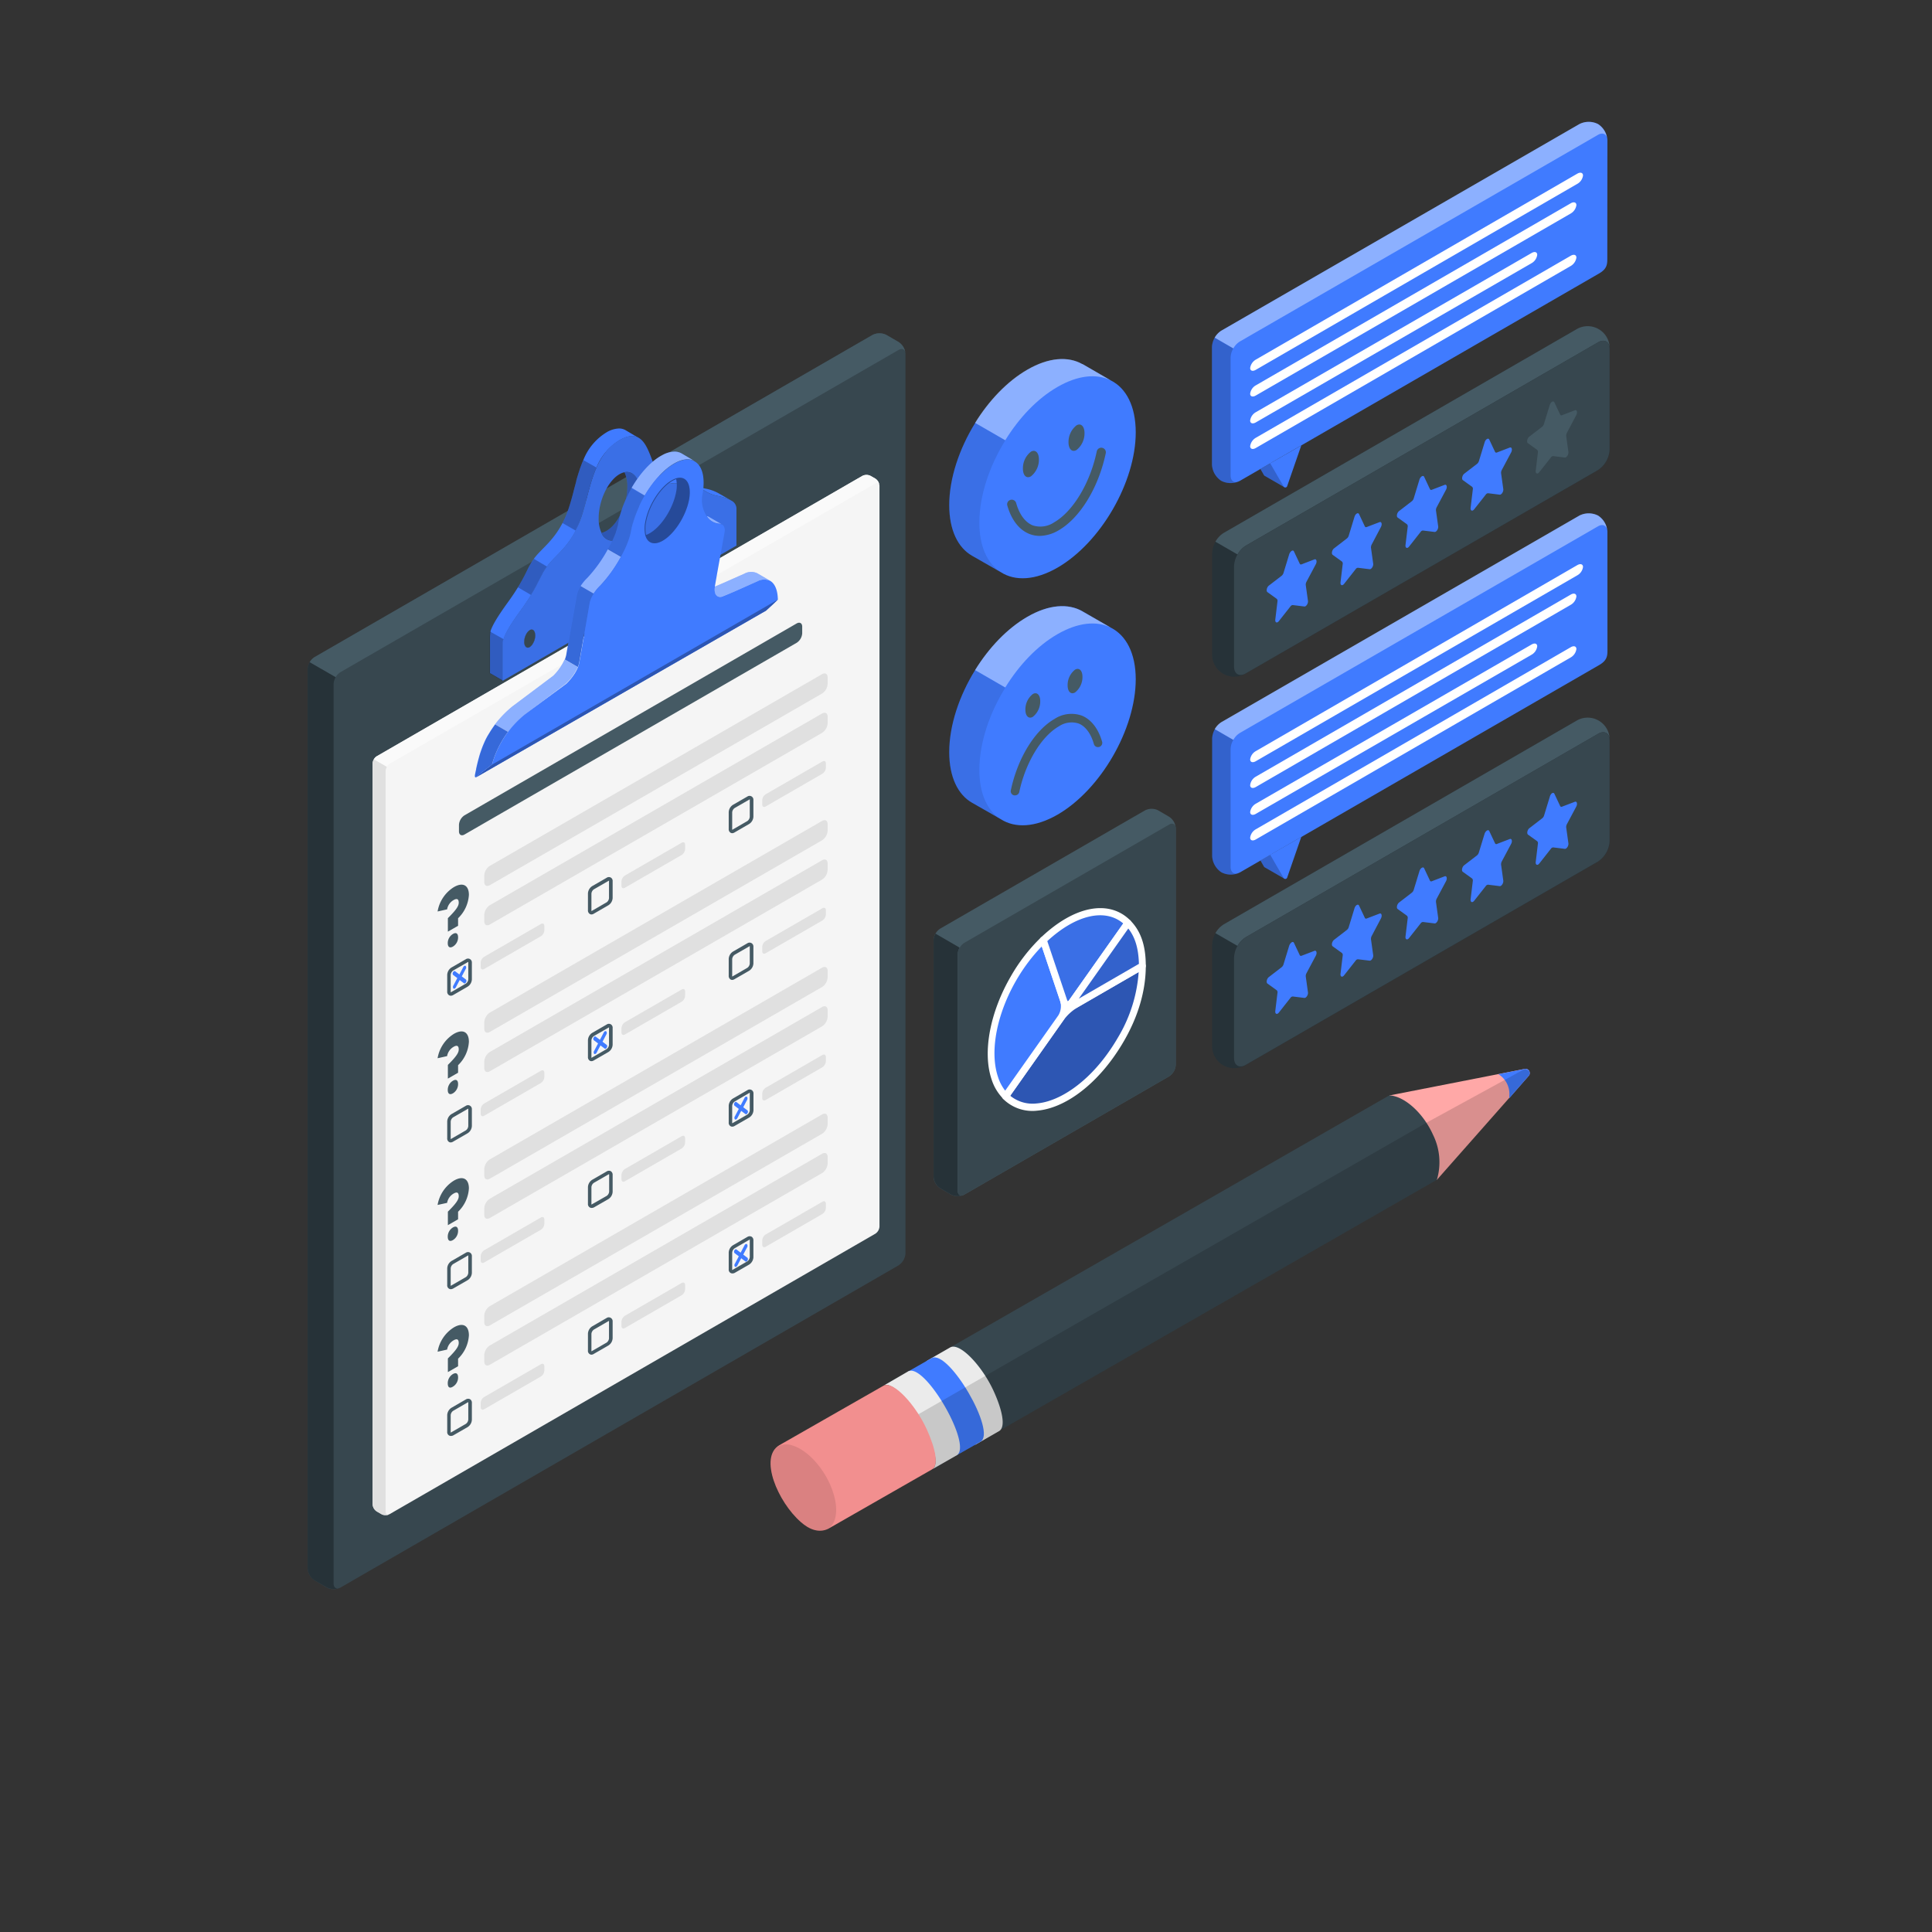 <svg xmlns="http://www.w3.org/2000/svg" viewBox="0 0 500 500"><rect x="0" y="0" width="500" height="500" fill="#333333" stroke="none"/><g id="freepik--Form--inject-4"><g id="freepik--Questionary--inject-4"><path d="M84.55,410.85,81.41,409a4,4,0,0,1-1.79-3.11V173.16a4,4,0,0,1,1.79-3.1l144.4-83.38a4,4,0,0,1,3.59,0l3.14,1.82a4,4,0,0,1,1.8,3.1V324.37a4,4,0,0,1-1.8,3.11L88.14,410.85A4,4,0,0,1,84.55,410.85Z" style="fill:#37474f"></path><path d="M234.32,91.31c-.13-.92-.88-1.26-1.78-.74L88.14,173.94a3.62,3.62,0,0,0-1.27,1.33l-6.73-3.88a3.7,3.7,0,0,1,1.27-1.33l144.4-83.38a4,4,0,0,1,3.59,0l3.14,1.82A4,4,0,0,1,234.32,91.31Z" style="fill:#455a64"></path><path d="M87.82,411a.21.21,0,0,1-.1,0l-.19.07-.07,0c-.11,0-.22.06-.33.09h0A4.06,4.06,0,0,1,85,411a2.87,2.87,0,0,1-.4-.18L81.41,409a4,4,0,0,1-1.79-3.11V173.16a3.72,3.72,0,0,1,.52-1.77l6.73,3.88a3.65,3.65,0,0,0-.53,1.77V409.82a1.52,1.52,0,0,0,.27.94,1,1,0,0,0,1,.31Z" style="fill:#263238"></path><path d="M138.45,163.82a1.41,1.41,0,0,0-.32-.66l-.12-.1a.71.71,0,0,0-.67-.1.77.77,0,0,0-.25.11,2.82,2.82,0,0,0-1,1.23,4.35,4.35,0,0,0-.42,1.8,1.79,1.79,0,0,0,.4,1.29.79.79,0,0,0,1,.08,2.12,2.12,0,0,0,.56-.49,4.27,4.27,0,0,0,.38-.59,4.49,4.49,0,0,0,.49-1.94A3,3,0,0,0,138.45,163.82Zm23.48-52.47a3.34,3.34,0,0,0-1.72-.46,6.78,6.78,0,0,0-3.24,1,14.65,14.65,0,0,0-6,7.17c-.19.42-.37.86-.53,1.29s-.33.87-.47,1.32-.3.9-.43,1.35c-.05.15-.09.31-.14.45l-.26.91a.65.65,0,0,1,0,.13c-.15.55-.29,1.12-.45,1.68-.08.31-.15.6-.23.9l-.23.89c-.32,1.19-.64,2.33-1,3.42l-.23.66c-.11.31-.22.62-.34.92s-.19.46-.28.67c-.15.37-.31.72-.48,1.06s-.21.43-.32.64c-2.53,4.86-5.62,6.76-7.41,9.26-1.57,2.18-2,3.92-4.12,7.37-.67,1.1-1.51,2.37-2.61,3.89-3.05,4.2-4.14,6.28-4.51,7.54a.42.42,0,0,0,0,.1c0,.1,0,.19-.07.28a.37.37,0,0,0,0,.09,2.4,2.4,0,0,0,0,.24,5,5,0,0,0-.05.74v9.34l3.36,1.94v-9.35a4.51,4.51,0,0,1,.21-1.44c.37-1.26,1.45-3.33,4.51-7.53,1.1-1.53,1.94-2.8,2.61-3.9,2.1-3.44,2.55-5.19,4.12-7.35,0,0,0,0,0,0,1.79-2.51,4.88-4.4,7.41-9.27A22.92,22.92,0,0,0,150,135c1.62-4,2.35-9.39,4.34-13.92a14.56,14.56,0,0,1,6-7.15c2.05-1.18,3.55-1.28,4.7-.74Zm14.73,11.94h0a3.6,3.6,0,0,0-.89-.36c-1.27-.3-3.16.44-5.06.22,2.67,3.45,6.38,1.23,8.42,1.72a3.15,3.15,0,0,1,.9.37h0Zm7.12,12.83a1.86,1.86,0,0,0-.28.21l-.14.14-.13.15a4.21,4.21,0,0,0-.88,2.53,1.86,1.86,0,0,0,.39,1.28,1.27,1.27,0,0,0,.12.1.69.69,0,0,0,.66.1.85.85,0,0,0,.26-.11c.1-.06.19-.14.29-.21a2.87,2.87,0,0,0,.39-.45,4.3,4.3,0,0,0,.75-2.36C185.21,136.29,184.57,135.66,183.78,136.12Zm2.2-8.45a11,11,0,0,0-3.47-1.23c-.52-.12-1-.25-1.39-.38a9.75,9.75,0,0,0,4.74,2.31,13.62,13.62,0,0,1,3.1,1Z" style="fill:#407BFF"></path><path d="M189.23,129.54l-.27-.16a13.62,13.62,0,0,0-3.1-1,9.71,9.71,0,0,1-4.74-2.31,6.76,6.76,0,0,0-1.09-.82,3.19,3.19,0,0,0-.9-.36c-2-.49-5.75,1.73-8.41-1.72l-.09-.11c-1.86-2.51-2.54-8.11-5.33-9.75l-.28-.16c-1.15-.54-2.65-.44-4.7.74-7.39,4.27-7.64,14.41-10.3,21.08s-6.44,8.76-8.49,11.63-2.19,5-6.74,11.26-4.72,7.8-4.72,9v9.34l60.52-35v-9.34A2.36,2.36,0,0,0,189.23,129.54Zm-52.14,37.93c-.79.46-1.42-.15-1.42-1.37a3.77,3.77,0,0,1,1.42-3c.79-.46,1.42.16,1.42,1.38A3.75,3.75,0,0,1,137.09,167.47Zm23.23-28.14a3,3,0,0,1-4.66-1.43,8.61,8.61,0,0,1-.73-3.76c0-4.59,2.41-9.7,5.39-11.42a4.27,4.27,0,0,1,1.3-.51c2.36-.47,4.09,1.79,4.09,5.7C165.71,132.5,163.3,137.61,160.32,139.33Zm23.46,1.18c-.79.46-1.43-.15-1.43-1.36a3.78,3.78,0,0,1,1.43-3c.79-.45,1.43.16,1.43,1.38A3.74,3.74,0,0,1,183.78,140.51Z" style="fill:#407BFF"></path><path d="M189.23,129.54l-.27-.16a13.62,13.62,0,0,0-3.1-1,9.71,9.71,0,0,1-4.74-2.31,6.76,6.76,0,0,0-1.09-.82,3.19,3.19,0,0,0-.9-.36c-2-.49-5.75,1.73-8.41-1.72l-.09-.11c-1.86-2.51-2.54-8.11-5.33-9.75l-.28-.16c-1.15-.54-2.65-.44-4.7.74-7.39,4.27-7.64,14.41-10.3,21.08s-6.44,8.76-8.49,11.63-2.19,5-6.74,11.26-4.72,7.8-4.72,9v9.34l60.52-35v-9.34A2.36,2.36,0,0,0,189.23,129.54Zm-52.14,37.93c-.79.46-1.42-.15-1.42-1.37a3.77,3.77,0,0,1,1.42-3c.79-.46,1.42.16,1.42,1.38A3.75,3.75,0,0,1,137.09,167.47Zm23.23-28.14a3,3,0,0,1-4.66-1.43,8.61,8.61,0,0,1-.73-3.76c0-4.59,2.41-9.7,5.39-11.42a4.27,4.27,0,0,1,1.3-.51c2.36-.47,4.09,1.79,4.09,5.7C165.71,132.5,163.3,137.61,160.32,139.33Zm23.46,1.18c-.79.46-1.43-.15-1.43-1.36a3.78,3.78,0,0,1,1.43-3c.79-.45,1.43.16,1.43,1.38A3.74,3.74,0,0,1,183.78,140.51Z" style="opacity:0.1"></path><path d="M130.28,165.39a4.51,4.51,0,0,0-.21,1.44v9.35l-3.36-1.94V164.9a5,5,0,0,1,.05-.74,2.4,2.4,0,0,1,0-.24.37.37,0,0,1,0-.09c0-.09,0-.18.07-.28l0-.1h0Z" style="opacity:0.25"></path><path d="M141.52,146.61c-1.57,2.16-2,3.91-4.12,7.35L134.05,152c2.1-3.45,2.55-5.19,4.12-7.37h0Z" style="opacity:0.25"></path><path d="M154.36,121c-2,4.53-2.72,9.87-4.34,13.92a22.92,22.92,0,0,1-1.08,2.37l-3.36-1.93c.11-.21.22-.43.32-.64s.33-.69.48-1.06c.09-.21.19-.44.28-.67s.23-.61.34-.92l.23-.66c.36-1.09.68-2.23,1-3.42l.23-.89c.08-.3.15-.59.23-.9.16-.56.3-1.13.45-1.68a.65.65,0,0,0,0-.13l.26-.91c.05-.14.09-.3.14-.45.13-.45.28-.9.43-1.35s.3-.88.47-1.32.34-.87.53-1.29Z" style="opacity:0.25"></path><path d="M136.08,164.3a4.35,4.35,0,0,0-.42,1.8,1.79,1.79,0,0,0,.4,1.29,1.85,1.85,0,0,1-.39-1.29A4.51,4.51,0,0,1,136.08,164.3Zm2.44.15a3,3,0,0,0-.07-.63,3,3,0,0,1,.06.63,4.48,4.48,0,0,1-.48,1.94A4.49,4.49,0,0,0,138.52,164.45Zm44.34-23.92a.69.69,0,0,0,.66.1A.76.76,0,0,1,182.86,140.53Z" style="fill:#407BFF"></path><path d="M165.72,127.91c0,4.59-2.42,9.7-5.4,11.42a3.05,3.05,0,0,1-4.66-1.42,4.26,4.26,0,0,0,1.31-.52c3-1.73,5.39-6.83,5.39-11.42a8.47,8.47,0,0,0-.74-3.76C164,121.74,165.72,124,165.72,127.91Z" style="fill:#407BFF"></path><path d="M165.72,127.91c0,4.59-2.42,9.7-5.4,11.42a3.05,3.05,0,0,1-4.66-1.42,4.26,4.26,0,0,0,1.31-.52c3-1.73,5.39-6.83,5.39-11.42a8.47,8.47,0,0,0-.74-3.76C164,121.74,165.72,124,165.72,127.91Z" style="opacity:0.3"></path><path d="M138,166.39a3.12,3.12,0,0,1-.37.59,2.12,2.12,0,0,1-.56.49.79.79,0,0,1-1-.08,1.79,1.79,0,0,1-.4-1.29,4.35,4.35,0,0,1,.42-1.8,2.82,2.82,0,0,1,1-1.23.77.77,0,0,1,.25-.11.74.74,0,0,1,.79.2,1.41,1.41,0,0,1,.32.66,3,3,0,0,1,.07.63A4.24,4.24,0,0,1,138,166.39Z" style="fill:#37474f"></path><path d="M185.21,137.5a4.3,4.3,0,0,1-.75,2.36,2.87,2.87,0,0,1-.39.45c-.1.07-.19.15-.29.21a.85.85,0,0,1-.26.11.74.74,0,0,1-.78-.2,1.86,1.86,0,0,1-.39-1.28,4.21,4.21,0,0,1,.88-2.53l.13-.15.14-.14a1.86,1.86,0,0,1,.28-.21C184.57,135.66,185.21,136.29,185.21,137.5Z" style="fill:#37474f"></path><path d="M97.51,195.71l125.66-72.55a2.39,2.39,0,0,1,2.15,0l1.21.7a2.41,2.41,0,0,1,1.08,1.87v191.7a2.38,2.38,0,0,1-1.08,1.86L100.87,391.84a2.33,2.33,0,0,1-2.15,0l-1.21-.7a2.37,2.37,0,0,1-1.08-1.86V197.58A2.38,2.38,0,0,1,97.51,195.71Z" style="fill:#f5f5f5"></path><path d="M227.57,125.4c-.14-.44-.55-.58-1-.3L100.87,197.65a2.2,2.2,0,0,0-.76.81l-3.36-1.94a2,2,0,0,1,.76-.8l125.66-72.55a2.31,2.31,0,0,1,2.14,0l1.22.69A2.4,2.4,0,0,1,227.57,125.4Z" style="fill:#fafafa"></path><path d="M100.62,392a1.8,1.8,0,0,1-.4.1l-.21,0a2.84,2.84,0,0,1-.65,0,1.67,1.67,0,0,1-.4-.1l-.24-.12-1.21-.7a2.35,2.35,0,0,1-1.08-1.86V197.58a2.11,2.11,0,0,1,.32-1.06l3.36,1.94a2.26,2.26,0,0,0-.31,1.06v191.7C99.8,391.81,100.14,392.1,100.62,392Z" style="fill:#e0e0e0"></path><path d="M150.26,151.68l-.17.28a7,7,0,0,0-.86,2.12c0,.06,0,.09,0,.12a.18.18,0,0,0,0,.05l-2.05,11.54-.64,3.69c0,.15-.07.3-.11.46a4.43,4.43,0,0,1-.14.44c0,.1-.07.2-.11.3l3.36,1.94a5.68,5.68,0,0,0,.35-1.2l.66-3.69,2-11.54a6.22,6.22,0,0,1,1.05-2.57Z" style="fill:#407BFF"></path><path d="M127.12,188.91c-.34.54-.66,1.08-1,1.62-.14.26-.28.52-.41.78s-.32.67-.46,1-.32.74-.46,1.12-.28.76-.41,1.14-.29.89-.41,1.34c-.08.29-.16.58-.24.89q-.28,1.06-.51,2.16c0,.25-.11.51-.15.76s-.13.62-.18.92c0,0,0,0,0,.05,0,.24,0,.4.12.47a.12.12,0,0,0,.1,0h0L126,198.9l.47-.37.23-.17.25-.2.2-.15.17-.14a25.47,25.47,0,0,1,4.15-8.47l-3.36-1.94C127.78,187.94,127.44,188.43,127.12,188.91Z" style="fill:#407BFF"></path><path d="M163.48,126.29c-.16.26-.3.52-.44.78a3.21,3.21,0,0,0-.24.45c-.12.21-.22.43-.33.65s-.18.35-.26.53c-.17.34-.32.68-.46,1s-.32.74-.46,1.11a0,0,0,0,0,0,0c-.14.33-.25.66-.36,1-.18.5-.33,1-.47,1.51-.08.27-.14.53-.21.79a.35.35,0,0,1,0,.06c0,.14-.07.27-.09.41-.08.31-.14.63-.19.94s-.1.49-.17.74-.13.52-.21.78-.16.49-.24.74c0,0,0,0,0,.07-.1.27-.21.55-.33.83s-.22.55-.36.84a2.18,2.18,0,0,0-.09.23c-.1.21-.21.42-.31.64l-.53,1c-.12.24-.24.46-.37.69l3.37,1.94a22.79,22.79,0,0,0,2.62-6.58,28.91,28.91,0,0,1,3.54-9.28Z" style="fill:#407BFF"></path><path d="M183.47,133.77a1.28,1.28,0,0,0-.55-.18,4.11,4.11,0,0,0,3,1.9,2.18,2.18,0,0,1,.84.18Z" style="fill:#407BFF"></path><path d="M183.47,133.77a1.28,1.28,0,0,0-.55-.18,4.11,4.11,0,0,0,3,1.9,2.18,2.18,0,0,1,.84.18Z" style="fill:#fff;opacity:0.4"></path><path d="M196,148.38a3.62,3.62,0,0,0-3.37.1c-3.91,1.72-5.6,2.5-7.62,3.34-.39,2.6,1.14,2.84,1.9,2.53,2.84-1.12,4.29-1.81,9.09-3.92a3.63,3.63,0,0,1,3.34-.11Z" style="fill:#407BFF"></path><path d="M196,148.38a3.62,3.62,0,0,0-3.37.1c-3.91,1.72-5.6,2.5-7.62,3.34-.39,2.6,1.14,2.84,1.9,2.53,2.84-1.12,4.29-1.81,9.09-3.92a3.63,3.63,0,0,1,3.34-.11Z" style="fill:#fff;opacity:0.4"></path><path d="M149.52,172.62a13.75,13.75,0,0,1-3,4.22L136,184.75a28,28,0,0,0-4.52,4.65l-3.36-1.94a27.65,27.65,0,0,1,4.52-4.66l10.54-7.9a14,14,0,0,0,2.95-4.22Z" style="fill:#407BFF"></path><path d="M149.52,172.62a13.75,13.75,0,0,1-3,4.22L136,184.75a28,28,0,0,0-4.52,4.65l-3.36-1.94a27.65,27.65,0,0,1,4.52-4.66l10.54-7.9a14,14,0,0,0,2.95-4.22Z" style="fill:#fff;opacity:0.4"></path><path d="M160.68,144.1a35.82,35.82,0,0,1-5.32,7.4,12.64,12.64,0,0,0-1.74,2.12l-3.36-1.94a11.47,11.47,0,0,1,1.74-2.12,35.83,35.83,0,0,0,5.31-7.4Z" style="fill:#407BFF"></path><path d="M160.68,144.1a35.82,35.82,0,0,1-5.32,7.4,12.64,12.64,0,0,0-1.74,2.12l-3.36-1.94a11.47,11.47,0,0,1,1.74-2.12,35.83,35.83,0,0,0,5.31-7.4Z" style="fill:#fff;opacity:0.4"></path><path d="M179.66,119.27c-1.24-.65-2.89-.54-4.83.48-2.88,1.51-5.78,4.71-8,8.49l-3.36-2c2.2-3.78,5.1-7,8-8.49a6.77,6.77,0,0,1,3.08-.87,3.69,3.69,0,0,1,1.85.47Z" style="fill:#407BFF"></path><path d="M179.66,119.27c-1.24-.65-2.89-.54-4.83.48-2.88,1.51-5.78,4.71-8,8.49l-3.36-2c2.2-3.78,5.1-7,8-8.49a6.77,6.77,0,0,1,3.08-.87,3.69,3.69,0,0,1,1.85.47Z" style="fill:#fff;opacity:0.4"></path><path d="M131.51,189.4a25.47,25.47,0,0,0-4.15,8.47l-.17.14-.2.15-.25.2-.23.17-.47.37-2.85,2.28h0a.12.12,0,0,1-.1,0c-.11-.07-.16-.23-.12-.47,0,0,0,0,0-.05,0-.3.11-.61.18-.92s.1-.51.15-.76q.23-1.09.51-2.16c.08-.31.16-.6.24-.89.12-.45.26-.89.41-1.34s.26-.76.41-1.14.29-.75.46-1.12.3-.69.46-1,.27-.52.41-.78c.29-.54.61-1.08,1-1.62s.66-1,1-1.45Z" style="opacity:0.15"></path><path d="M153.62,153.62a6.22,6.22,0,0,0-1.05,2.57l-2,11.54-.66,3.69a5.68,5.68,0,0,1-.35,1.2l-3.36-1.94c0-.1.08-.2.11-.3a4.43,4.43,0,0,0,.14-.44c0-.16.08-.31.11-.46l.64-3.69,2.05-11.54a.18.18,0,0,1,0-.05s0-.06,0-.12a7,7,0,0,1,.86-2.12l.17-.28Z" style="opacity:0.15"></path><path d="M166.84,128.24a28.91,28.91,0,0,0-3.54,9.28,22.79,22.79,0,0,1-2.62,6.58l-3.37-1.94c.13-.23.25-.45.37-.69l.53-1c.1-.22.21-.43.31-.64a2.18,2.18,0,0,1,.09-.23c.13-.28.25-.57.36-.84s.23-.56.33-.83c0,0,0-.05,0-.07.08-.25.17-.49.24-.74s.15-.52.21-.78.12-.5.17-.74.11-.63.19-.94c0-.14.06-.27.09-.41a.35.35,0,0,0,0-.06c.07-.26.13-.52.21-.79.14-.51.29-1,.47-1.51.11-.34.22-.67.36-1a0,0,0,0,1,0,0c.14-.37.3-.74.46-1.11s.29-.68.46-1c.08-.18.17-.35.26-.53s.21-.44.33-.65a3.21,3.21,0,0,1,.24-.45c.14-.26.28-.52.44-.78Z" style="opacity:0.15"></path><path d="M123.16,201.18h0L126,198.9C124.87,199.81,123.33,201,123.16,201.18Z" style="fill:#407BFF"></path><path d="M199.35,150.34l0,0a3.67,3.67,0,0,0-3.35.1c-4.79,2.12-6.24,2.81-9.08,3.94-.76.3-2.29.06-1.9-2.54a1.22,1.22,0,0,1,0-.17l.65-3.69,1.82-10.06s.41-1.59-.64-2.18l-.08,0a1.76,1.76,0,0,0-.83-.18,4.12,4.12,0,0,1-3-1.92,7.56,7.56,0,0,1-1.13-5.75c.77-4.32-.07-7.34-2-8.46l-.15-.1c-1.24-.65-2.89-.54-4.83.48-5.11,2.68-10.27,10.63-11.53,17.77-.79,4.5-5.32,11.43-7.94,14s-2.79,4.69-2.79,4.69l-2,11.54-.66,3.69c-.48,2.76-3.31,5.43-3.31,5.43L136,184.75a25.39,25.39,0,0,0-8.67,13.12s-4,3.06-4.2,3.31h0l1.35-.77,72.72-41.81s.84-.45,1-.57,3.11-2.88,3.11-2.88C201.26,152.77,200.57,151.07,199.35,150.34Zm-21-21.21c-.78,4.39-3.94,9.28-7.08,10.93-2.17,1.13-3.76.43-4.29-1.57a8.37,8.37,0,0,1,0-3.4c.77-4.39,3.95-9.28,7.09-10.92a5.3,5.3,0,0,1,.91-.39C177.55,123,179,125.19,178.33,129.13Z" style="fill:#407BFF"></path><path d="M123.17,201.19l74.08-42.58,1-.57c.18-.11,3.11-2.89,3.11-2.89l-74,42.72S122.88,201.35,123.17,201.19Z" style="fill:#407BFF"></path><path d="M123.17,201.19l74.08-42.58,1-.57c.18-.11,3.11-2.89,3.11-2.89l-74,42.72S122.88,201.35,123.17,201.19Z" style="opacity:0.3"></path><path d="M175,123.78a5.3,5.3,0,0,0-.91.39c-3.14,1.64-6.32,6.53-7.09,10.92a8.37,8.37,0,0,0,0,3.4c.53,2,2.12,2.7,4.29,1.57,3.14-1.65,6.3-6.54,7.08-10.93C179,125.19,177.55,123,175,123.78Zm-7.8,14.63a8.19,8.19,0,0,1,0-3.28c.77-4.34,3.9-9.17,7-10.78A5.93,5.93,0,0,1,175,124a8.41,8.41,0,0,1,0,3.2c-.77,4.39-3.94,9.28-7.09,10.93a5.29,5.29,0,0,1-.71.31Z" style="fill:#407BFF"></path><path d="M175,123.78a5.3,5.3,0,0,0-.91.39c-3.14,1.64-6.32,6.53-7.09,10.92a8.37,8.37,0,0,0,0,3.4c.53,2,2.12,2.7,4.29,1.57,3.14-1.65,6.3-6.54,7.08-10.93C179,125.19,177.55,123,175,123.78Zm-7.8,14.63a8.19,8.19,0,0,1,0-3.28c.77-4.34,3.9-9.17,7-10.78A5.93,5.93,0,0,1,175,124a8.41,8.41,0,0,1,0,3.2c-.77,4.39-3.94,9.28-7.09,10.93a5.29,5.29,0,0,1-.71.31Z" style="opacity:0.4"></path><path d="M116.67,257.69a.89.89,0,0,1-.45-.12,1.06,1.06,0,0,1-.48-1V252.3a2.37,2.37,0,0,1,1.1-1.91l3.73-2.15a1,1,0,0,1,1.55.89v4.31a2.35,2.35,0,0,1-1.1,1.91l-3.73,2.16A1.25,1.25,0,0,1,116.67,257.69Zm4.52-8.74a.78.78,0,0,0-.17.07l-3.73,2.15a1.48,1.48,0,0,0-.65,1.13v4.31a.33.33,0,0,0,0,.18.52.52,0,0,0,.17-.06l3.73-2.16a1.48,1.48,0,0,0,.65-1.13v-4.31A.57.57,0,0,0,121.19,249Z" style="fill:#455a64"></path><path d="M125.29,247.62l14.7-8.49c.49-.28.88-.06.88.5v1.15a1.93,1.93,0,0,1-.88,1.51l-14.7,8.49c-.48.28-.88.06-.88-.5v-1.15A1.93,1.93,0,0,1,125.29,247.62Z" style="fill:#e0e0e0"></path><path d="M153.1,236.66a.87.87,0,0,1-.45-.12,1.06,1.06,0,0,1-.49-1v-4.31a2.38,2.38,0,0,1,1.11-1.91l3.73-2.15a1,1,0,0,1,1.07-.06,1,1,0,0,1,.48.95v4.31a2.35,2.35,0,0,1-1.1,1.91l-3.73,2.16A1.25,1.25,0,0,1,153.1,236.66Zm4.51-8.74a1.37,1.37,0,0,0-.16.07l-3.73,2.15a1.49,1.49,0,0,0-.66,1.13v4.31a.28.28,0,0,0,0,.18.62.62,0,0,0,.17-.06l3.73-2.16a1.46,1.46,0,0,0,.65-1.13V228.1A.31.31,0,0,0,157.61,227.92Z" style="fill:#455a64"></path><path d="M161.72,226.59l14.7-8.49c.49-.28.88-.06.88.5v1.15a1.93,1.93,0,0,1-.88,1.51l-14.7,8.49c-.49.28-.88.06-.88-.5V228.1A2,2,0,0,1,161.72,226.59Z" style="fill:#e0e0e0"></path><path d="M189.52,215.63a.89.89,0,0,1-.45-.12,1.08,1.08,0,0,1-.48-1v-4.31a2.38,2.38,0,0,1,1.1-1.91h0l3.73-2.15a1,1,0,0,1,1.56.9v4.3a2.36,2.36,0,0,1-1.11,1.91l-3.73,2.16A1.23,1.23,0,0,1,189.52,215.63Zm.62-6.52a1.51,1.51,0,0,0-.65,1.13v4.31a.28.28,0,0,0,0,.18.35.35,0,0,0,.16-.06l3.73-2.16a1.49,1.49,0,0,0,.66-1.13v-4.3a.33.33,0,0,0,0-.19s-.06,0-.17.07Z" style="fill:#455a64"></path><path d="M198.15,205.56l14.7-8.49c.48-.28.88-.06.88.5v1.15a2,2,0,0,1-.88,1.51l-14.7,8.49c-.49.28-.88.06-.88-.5v-1.15A1.93,1.93,0,0,1,198.15,205.56Z" style="fill:#e0e0e0"></path><path d="M125.33,226.58v1.68c0,.92.64,1.29,1.43.83l86-49.61a3.18,3.18,0,0,0,1.43-2.49V175.3c0-.91-.64-1.28-1.43-.83l-86,49.62A3.18,3.18,0,0,0,125.33,226.58Z" style="fill:#e0e0e0"></path><path d="M118.78,213.46v1.68c0,.92.64,1.29,1.44.83l85.95-49.61a3.16,3.16,0,0,0,1.44-2.49v-1.69c0-.91-.64-1.28-1.44-.83L120.22,211A3.16,3.16,0,0,0,118.78,213.46Z" style="fill:#455a64"></path><path d="M125.33,236.75v1.69c0,.91.64,1.28,1.43.83l86-49.61a3.18,3.18,0,0,0,1.43-2.49v-1.69c0-.91-.64-1.28-1.43-.83l-86,49.62A3.18,3.18,0,0,0,125.33,236.75Z" style="fill:#e0e0e0"></path><path d="M115.91,237.62c2.25-2.23,2.81-3.18,2.81-4s-.33-1.26-1.34-.68a3.46,3.46,0,0,0-1.67,2.4l-2.46.55a9.2,9.2,0,0,1,4.21-6.3c2.46-1.42,3.89-.36,3.89,2a9.13,9.13,0,0,1-2.8,6.05v1.95l-2.64,1.52Z" style="fill:#455a64"></path><path d="M115.88,244.1a2.76,2.76,0,0,1,1.34-2.39c.88-.51,1.33-.06,1.33.85a2.77,2.77,0,0,1-1.33,2.41C116.33,245.48,115.88,245,115.88,244.1Z" style="fill:#455a64"></path><path d="M117.25,252.3l1.1.83-1,1.9a.67.67,0,0,0,0,.8c.19.14.46,0,.62-.3l1-1.89,1.1.83c.16.12.4,0,.54-.26a.58.58,0,0,0,0-.69l-1.1-.83,1-1.9a.67.67,0,0,0,0-.8c-.19-.14-.46,0-.62.3l-1,1.9-1.1-.83c-.16-.12-.4,0-.54.25A.58.58,0,0,0,117.25,252.3Z" style="fill:#407BFF"></path><path d="M116.67,295.66a.88.88,0,0,1-.45-.11,1.06,1.06,0,0,1-.48-1v-4.31a2.35,2.35,0,0,1,1.1-1.91l3.73-2.15a1,1,0,0,1,1.55.89v4.31a2.35,2.35,0,0,1-1.1,1.91l-3.73,2.15A1.25,1.25,0,0,1,116.67,295.66Zm4.52-8.73a.44.44,0,0,0-.17.07l-3.73,2.15a1.48,1.48,0,0,0-.65,1.13v4.31a.33.33,0,0,0,0,.18.52.52,0,0,0,.17-.06l3.73-2.16a1.48,1.48,0,0,0,.65-1.13v-4.31A.57.57,0,0,0,121.19,286.93Z" style="fill:#455a64"></path><path d="M125.29,285.59l14.7-8.48c.49-.28.88-.06.88.5v1.14a1.93,1.93,0,0,1-.88,1.52l-14.7,8.49c-.48.28-.88.05-.88-.51v-1.14A1.94,1.94,0,0,1,125.29,285.59Z" style="fill:#e0e0e0"></path><path d="M153.1,274.63a.86.86,0,0,1-.45-.11,1.06,1.06,0,0,1-.49-1v-4.31a2.36,2.36,0,0,1,1.11-1.91l3.73-2.15a1,1,0,0,1,1.07-.06,1,1,0,0,1,.48.95v4.31a2.35,2.35,0,0,1-1.1,1.91l-3.73,2.15A1.25,1.25,0,0,1,153.1,274.63Zm4.51-8.73a.52.52,0,0,0-.16.07l-3.73,2.15a1.49,1.49,0,0,0-.66,1.13v4.31a.28.28,0,0,0,0,.18.62.62,0,0,0,.17-.06l3.73-2.16a1.48,1.48,0,0,0,.65-1.13v-4.31A.31.31,0,0,0,157.61,265.9Z" style="fill:#455a64"></path><path d="M161.72,264.56l14.7-8.48c.49-.28.88-.06.88.5v1.14a1.93,1.93,0,0,1-.88,1.52l-14.7,8.49c-.49.28-.88,0-.88-.51v-1.14A2,2,0,0,1,161.72,264.56Z" style="fill:#e0e0e0"></path><path d="M189.52,253.6a.88.88,0,0,1-.45-.11,1.08,1.08,0,0,1-.48-1v-4.31a2.38,2.38,0,0,1,1.1-1.91h0l3.73-2.15a1,1,0,0,1,1.56.89v4.31a2.36,2.36,0,0,1-1.11,1.91l-3.73,2.15A1.23,1.23,0,0,1,189.52,253.6Zm.62-6.51a1.51,1.51,0,0,0-.65,1.13v4.31a.28.28,0,0,0,0,.18.64.64,0,0,0,.16-.06l3.73-2.16a1.49,1.49,0,0,0,.66-1.13v-4.31a.31.31,0,0,0,0-.18.62.62,0,0,0-.17.07Z" style="fill:#455a64"></path><path d="M198.15,243.53l14.7-8.48c.48-.28.88-.06.88.5v1.14a2,2,0,0,1-.88,1.52l-14.7,8.49c-.49.28-.88.05-.88-.51v-1.14A1.93,1.93,0,0,1,198.15,243.53Z" style="fill:#e0e0e0"></path><path d="M125.33,264.55v1.69c0,.91.64,1.28,1.43.83l86-49.61a3.18,3.18,0,0,0,1.43-2.49v-1.69c0-.91-.64-1.28-1.43-.83l-86,49.62A3.18,3.18,0,0,0,125.33,264.55Z" style="fill:#e0e0e0"></path><path d="M125.33,274.73v1.69c0,.91.64,1.28,1.43.83l86-49.62a3.14,3.14,0,0,0,1.43-2.48v-1.69c0-.92-.64-1.29-1.43-.83l-86,49.62A3.18,3.18,0,0,0,125.33,274.73Z" style="fill:#e0e0e0"></path><path d="M115.91,275.6c2.25-2.23,2.81-3.18,2.81-4s-.33-1.26-1.34-.68a3.46,3.46,0,0,0-1.67,2.4l-2.46.55a9.2,9.2,0,0,1,4.21-6.3c2.46-1.42,3.89-.36,3.89,2.05a9.13,9.13,0,0,1-2.8,6.05v1.95l-2.64,1.52Z" style="fill:#455a64"></path><path d="M115.88,282.08a2.76,2.76,0,0,1,1.34-2.39c.88-.51,1.33-.06,1.33.85a2.78,2.78,0,0,1-1.33,2.41C116.33,283.46,115.88,283,115.88,282.08Z" style="fill:#455a64"></path><path d="M153.68,269.21l1.1.83-1,1.9a.67.67,0,0,0,0,.8c.18.14.46,0,.62-.3l1-1.89,1.1.83c.16.12.4,0,.53-.26a.58.58,0,0,0,0-.69l-1.1-.83,1-1.9a.66.66,0,0,0-.05-.8c-.18-.13-.46,0-.62.3l-1,1.9-1.1-.83c-.15-.12-.39,0-.53.25A.57.57,0,0,0,153.68,269.21Z" style="fill:#407BFF"></path><path d="M116.67,333.64a.89.89,0,0,1-.45-.12,1,1,0,0,1-.48-.95v-4.31a2.35,2.35,0,0,1,1.1-1.91l3.73-2.15a1,1,0,0,1,1.55.89v4.31a2.35,2.35,0,0,1-1.1,1.91l-3.73,2.15A1.25,1.25,0,0,1,116.67,333.64Zm4.52-8.73a.44.44,0,0,0-.17.07l-3.73,2.15a1.48,1.48,0,0,0-.65,1.13v4.31a.36.36,0,0,0,0,.18.44.44,0,0,0,.17-.07l3.73-2.15a1.48,1.48,0,0,0,.65-1.13v-4.31A.57.57,0,0,0,121.19,324.91Z" style="fill:#455a64"></path><path d="M125.29,323.57l14.7-8.49c.49-.28.88-.05.88.51v1.14a1.93,1.93,0,0,1-.88,1.52l-14.7,8.49c-.48.28-.88.05-.88-.51v-1.14A1.94,1.94,0,0,1,125.29,323.57Z" style="fill:#e0e0e0"></path><path d="M153.1,312.61a.87.87,0,0,1-.45-.12,1,1,0,0,1-.49-.95v-4.31a2.36,2.36,0,0,1,1.11-1.91l3.73-2.15a1.06,1.06,0,0,1,1.07-.07,1.08,1.08,0,0,1,.48,1v4.31a2.35,2.35,0,0,1-1.1,1.91l-3.73,2.15A1.25,1.25,0,0,1,153.1,312.61Zm4.51-8.73a.52.52,0,0,0-.16.07l-3.73,2.15a1.49,1.49,0,0,0-.66,1.13v4.31a.31.31,0,0,0,0,.18.51.51,0,0,0,.17-.07L157,309.5a1.48,1.48,0,0,0,.65-1.13v-4.31A.28.28,0,0,0,157.61,303.88Z" style="fill:#455a64"></path><path d="M161.72,302.54l14.7-8.49c.49-.27.88-.05.88.51v1.14a1.93,1.93,0,0,1-.88,1.52l-14.7,8.49c-.49.28-.88.05-.88-.51v-1.14A2,2,0,0,1,161.72,302.54Z" style="fill:#e0e0e0"></path><path d="M189.52,291.58a.89.89,0,0,1-.45-.12,1,1,0,0,1-.48-.95V286.2a2.35,2.35,0,0,1,1.1-1.91h0l3.73-2.15A1,1,0,0,1,195,283v4.31a2.36,2.36,0,0,1-1.11,1.91l-3.73,2.15A1.23,1.23,0,0,1,189.52,291.58Zm.62-6.51a1.51,1.51,0,0,0-.65,1.13v4.31a.31.31,0,0,0,0,.18.52.52,0,0,0,.16-.07l3.73-2.15a1.49,1.49,0,0,0,.66-1.13V283a.31.31,0,0,0,0-.18.77.77,0,0,0-.17.06Z" style="fill:#455a64"></path><path d="M198.15,281.51l14.7-8.49c.48-.27.88,0,.88.51v1.14a2,2,0,0,1-.88,1.52l-14.7,8.49c-.49.28-.88.05-.88-.51V283A1.93,1.93,0,0,1,198.15,281.51Z" style="fill:#e0e0e0"></path><path d="M125.33,302.53v1.69c0,.91.64,1.28,1.43.83l86-49.62a3.14,3.14,0,0,0,1.43-2.48v-1.69c0-.91-.64-1.29-1.43-.83l-86,49.62A3.18,3.18,0,0,0,125.33,302.53Z" style="fill:#e0e0e0"></path><path d="M125.33,312.71v1.69c0,.91.64,1.28,1.43.82l86-49.61a3.16,3.16,0,0,0,1.43-2.48v-1.69c0-.92-.64-1.29-1.43-.83l-86,49.62A3.16,3.16,0,0,0,125.33,312.71Z" style="fill:#e0e0e0"></path><path d="M115.91,313.58c2.25-2.23,2.81-3.18,2.81-4s-.33-1.27-1.34-.68a3.46,3.46,0,0,0-1.67,2.4l-2.46.54a9.2,9.2,0,0,1,4.21-6.29c2.46-1.42,3.89-.36,3.89,2a9.13,9.13,0,0,1-2.8,6.05v1.95l-2.64,1.52Z" style="fill:#455a64"></path><path d="M115.88,320.06a2.77,2.77,0,0,1,1.34-2.4c.88-.5,1.33-.05,1.33.86a2.79,2.79,0,0,1-1.33,2.41C116.33,321.44,115.88,321,115.88,320.06Z" style="fill:#455a64"></path><path d="M190.11,286.16l1.09.83-1,1.9a.66.66,0,0,0,0,.8c.18.14.46,0,.62-.3l1-1.9,1.1.83c.16.12.39,0,.53-.25a.57.57,0,0,0,0-.69l-1.1-.83,1-1.9a.69.69,0,0,0-.05-.8c-.18-.14-.46,0-.62.3l-1,1.9-1.1-.84c-.16-.12-.4,0-.53.26A.57.57,0,0,0,190.11,286.16Z" style="fill:#407BFF"></path><path d="M116.67,371.62a.89.89,0,0,1-.45-.12,1,1,0,0,1-.48-.95v-4.31a2.35,2.35,0,0,1,1.1-1.91l3.73-2.16a1.09,1.09,0,0,1,1.07-.06,1.06,1.06,0,0,1,.48,1v4.31a2.38,2.38,0,0,1-1.1,1.91l-3.73,2.15A1.25,1.25,0,0,1,116.67,371.62Zm4.52-8.73a.52.52,0,0,0-.17.06l-3.73,2.16a1.48,1.48,0,0,0-.65,1.13v4.31a.36.36,0,0,0,0,.18.78.78,0,0,0,.17-.07l3.73-2.15a1.48,1.48,0,0,0,.65-1.13v-4.31A.5.5,0,0,0,121.19,362.89Z" style="fill:#455a64"></path><path d="M125.29,361.55l14.7-8.49c.49-.28.88-.05.88.51v1.14a1.93,1.93,0,0,1-.88,1.52l-14.7,8.49c-.48.28-.88,0-.88-.51v-1.14A1.94,1.94,0,0,1,125.29,361.55Z" style="fill:#e0e0e0"></path><path d="M153.1,350.59a.87.87,0,0,1-.45-.12,1,1,0,0,1-.49-1v-4.31a2.36,2.36,0,0,1,1.11-1.91l3.73-2.16a1,1,0,0,1,1.55.9v4.31a2.35,2.35,0,0,1-1.1,1.91l-3.73,2.15A1.25,1.25,0,0,1,153.1,350.59Zm4.51-8.73a.64.64,0,0,0-.16.06l-3.73,2.16a1.49,1.49,0,0,0-.66,1.13v4.31a.31.31,0,0,0,0,.18,1.1,1.1,0,0,0,.17-.07l3.73-2.15a1.48,1.48,0,0,0,.65-1.13V342A.28.28,0,0,0,157.61,341.86Z" style="fill:#455a64"></path><path d="M161.72,340.52l14.7-8.49c.49-.28.88,0,.88.51v1.14a1.93,1.93,0,0,1-.88,1.52l-14.7,8.49c-.49.28-.88.05-.88-.51V342A2,2,0,0,1,161.72,340.52Z" style="fill:#e0e0e0"></path><path d="M189.52,329.56a.89.89,0,0,1-.45-.12,1,1,0,0,1-.48-.95v-4.31a2.35,2.35,0,0,1,1.1-1.91h0l3.73-2.16a1.11,1.11,0,0,1,1.08-.06,1.08,1.08,0,0,1,.48,1v4.31a2.38,2.38,0,0,1-1.11,1.91l-3.73,2.15A1.23,1.23,0,0,1,189.52,329.56Zm.62-6.51a1.51,1.51,0,0,0-.65,1.13v4.31a.31.31,0,0,0,0,.18,1.37,1.37,0,0,0,.16-.07l3.73-2.15a1.49,1.49,0,0,0,.66-1.13V321a.28.28,0,0,0,0-.18.77.77,0,0,0-.17.06Z" style="fill:#455a64"></path><path d="M198.15,319.49l14.7-8.49c.48-.28.88-.05.88.51v1.14a2,2,0,0,1-.88,1.52l-14.7,8.49c-.49.28-.88,0-.88-.51V321A1.93,1.93,0,0,1,198.15,319.49Z" style="fill:#e0e0e0"></path><path d="M125.33,340.51v1.69c0,.91.64,1.28,1.43.82l86-49.61a3.16,3.16,0,0,0,1.43-2.48v-1.69c0-.92-.64-1.29-1.43-.83l-86,49.62A3.16,3.16,0,0,0,125.33,340.51Z" style="fill:#e0e0e0"></path><path d="M125.33,350.69v1.69c0,.91.64,1.28,1.43.82l86-49.61a3.18,3.18,0,0,0,1.43-2.48v-1.69c0-.92-.64-1.29-1.43-.83l-86,49.62A3.16,3.16,0,0,0,125.33,350.69Z" style="fill:#e0e0e0"></path><path d="M115.91,351.56c2.25-2.23,2.81-3.18,2.81-4s-.33-1.27-1.34-.68a3.46,3.46,0,0,0-1.67,2.39l-2.46.55a9.2,9.2,0,0,1,4.21-6.29c2.46-1.42,3.89-.36,3.89,2.05a9.13,9.13,0,0,1-2.8,6.05v1.95l-2.64,1.52Z" style="fill:#455a64"></path><path d="M115.88,358a2.77,2.77,0,0,1,1.34-2.4c.88-.5,1.33-.06,1.33.86a2.76,2.76,0,0,1-1.33,2.4C116.33,359.42,115.88,359,115.88,358Z" style="fill:#455a64"></path><path d="M190.11,324.3l1.09.83-1,1.9a.66.66,0,0,0,0,.8c.18.14.46,0,.62-.3l1-1.9,1.1.84c.16.12.39,0,.53-.26a.57.57,0,0,0,0-.69l-1.1-.83,1-1.9a.69.69,0,0,0-.05-.8c-.18-.14-.46,0-.62.3l-1,1.9-1.1-.84c-.16-.11-.4,0-.53.26A.57.57,0,0,0,190.11,324.3Z" style="fill:#407BFF"></path></g></g><g id="freepik--sad-face--inject-4"><g id="freepik--sad-face--inject-4"><path d="M287.53,162.46l-7.35-4.24h0l-.07-.05v0c-3.66-2.07-8.67-1.76-14.22,1.45-5.2,3-9.94,8-13.51,13.77-4.13,6.66-6.72,14.36-6.72,21.27,0,6.45,2.25,11,5.9,13.09h0l7.47,4.27c3.68,2.35,8.89,2.14,14.66-1.19,11.18-6.46,20.24-22.15,20.24-35.05C293.92,169.09,291.46,164.46,287.53,162.46Z" style="fill:#407BFF"></path><path d="M258.87,212l-7.32-4.19h0c-3.65-2.12-5.9-6.65-5.9-13.09,0-6.91,2.59-14.61,6.72-21.27l7.81,4.51c-4.13,6.65-6.72,14.35-6.72,21.25C253.44,205.33,255.5,209.74,258.87,212Z" style="opacity:0.1"></path><path d="M287.38,162.38c-3.6-1.75-8.41-1.31-13.7,1.74s-9.94,8-13.52,13.8l-7.81-4.51c3.57-5.79,8.32-10.78,13.51-13.77,5.55-3.21,10.56-3.51,14.22-1.45v0l.07.05h0Z" style="fill:#fff;opacity:0.4"></path><path d="M269.21,181.46a5.06,5.06,0,0,1-1.92,4.06c-1.06.61-1.92-.21-1.92-1.84a5.06,5.06,0,0,1,1.92-4.06C268.35,179,269.21,179.83,269.21,181.46Z" style="fill:#455a64"></path><path d="M280.14,175.15a5.06,5.06,0,0,1-1.92,4.06c-1.06.61-1.92-.21-1.92-1.84a5.06,5.06,0,0,1,1.92-4.06C279.28,172.7,280.14,173.52,280.14,175.15Z" style="fill:#455a64"></path><path d="M262.68,205.84a.91.91,0,0,1-.23,0,1.09,1.09,0,0,1-.85-1.3c1.74-8.27,6.17-15.51,11.28-18.46a8,8,0,0,1,7.14-.86c2.41,1,4.27,3.41,5.23,6.83a1.11,1.11,0,0,1-2.13.59c-.76-2.74-2.16-4.65-3.93-5.38A5.92,5.92,0,0,0,274,188c-4.52,2.61-8.63,9.44-10.22,17A1.11,1.11,0,0,1,262.68,205.84Z" style="fill:#455a64"></path></g></g><g id="freepik--happy-face--inject-4"><g id="freepik--happy-face--inject-4"><path d="M287.53,98.48l-7.35-4.24h0l-.07,0v0c-3.66-2.07-8.67-1.76-14.22,1.45-5.2,3-9.94,8-13.51,13.77-4.13,6.66-6.72,14.36-6.72,21.27,0,6.45,2.25,11,5.9,13.09h0l7.47,4.27c3.68,2.35,8.89,2.14,14.66-1.19,11.18-6.46,20.24-22.15,20.24-35C293.92,105.11,291.46,100.48,287.53,98.48Z" style="fill:#407BFF"></path><path d="M258.87,148l-7.32-4.19h0c-3.65-2.12-5.9-6.65-5.9-13.09,0-6.91,2.59-14.61,6.72-21.27l7.81,4.51c-4.13,6.65-6.72,14.35-6.72,21.25C253.44,141.35,255.5,145.76,258.87,148Z" style="opacity:0.1"></path><path d="M287.38,98.4c-3.6-1.75-8.41-1.31-13.7,1.74s-9.94,8-13.52,13.8l-7.81-4.51c3.57-5.79,8.32-10.78,13.51-13.77,5.55-3.21,10.56-3.51,14.22-1.45v0l.07,0h0Z" style="fill:#fff;opacity:0.4"></path><path d="M269.09,138.69a7.27,7.27,0,0,1-2.77-.54c-2.61-1.07-4.61-3.68-5.64-7.37a1.19,1.19,0,0,1,2.29-.64c.83,3,2.34,5,4.25,5.81a6.37,6.37,0,0,0,5.62-.79c4.87-2.81,9.31-10.19,11-18.35a1.2,1.2,0,0,1,1.41-.92,1.19,1.19,0,0,1,.92,1.41c-1.88,8.92-6.66,16.74-12.17,19.93A10,10,0,0,1,269.09,138.69Z" style="fill:#455a64"></path><path d="M268.87,118.89a5.49,5.49,0,0,1-2.07,4.39c-1.15.66-2.07-.23-2.07-2a5.44,5.44,0,0,1,2.07-4.38C267.94,116.24,268.87,117.13,268.87,118.89Z" style="fill:#455a64"></path><path d="M280.67,112.08a5.47,5.47,0,0,1-2.07,4.38c-1.14.66-2.07-.23-2.07-2a5.47,5.47,0,0,1,2.07-4.38C279.74,109.42,280.67,110.32,280.67,112.08Z" style="fill:#455a64"></path></g></g><g id="freepik--Chart--inject-4"><g id="freepik--chart--inject-4"><path d="M302.57,278.56l-53,30.6a3.79,3.79,0,0,1-3.44,0l-2.81-1.63a3.8,3.8,0,0,1-1.72-3v-61.2a3.8,3.8,0,0,1,1.72-3l53-30.6a3.77,3.77,0,0,1,3.43,0l2.81,1.64a3.78,3.78,0,0,1,1.72,3v61.21A3.8,3.8,0,0,1,302.57,278.56Z" style="fill:#455a64"></path><path d="M249.28,309.29a3.84,3.84,0,0,1-3.15-.13l-2.81-1.64a3.77,3.77,0,0,1-1.71-3v-61.2a3.43,3.43,0,0,1,.5-1.7l6.24,3.63a3.5,3.5,0,0,0-.5,1.69v61.2C247.85,309.15,248.46,309.61,249.28,309.29Z" style="fill:#263238"></path><path d="M302.57,278.56l-53,30.6c-.95.55-1.72.11-1.72-1V247a3.8,3.8,0,0,1,1.72-3l53-30.6c.95-.55,1.72-.1,1.72,1v61.21A3.8,3.8,0,0,1,302.57,278.56Z" style="fill:#37474f"></path><path d="M274.62,263.31l-14.4,20.4c6.36,6.43,18.6,1.6,27.34-10.79,5.25-7.43,8.07-15.45,8.07-22.94L278.2,260A13.59,13.59,0,0,0,274.62,263.31Z" style="fill:#407BFF;fill-rule:evenodd"></path><path d="M274.62,263.31l-14.4,20.4c6.36,6.43,18.6,1.6,27.34-10.79,5.25-7.43,8.07-15.45,8.07-22.94L278.2,260A13.59,13.59,0,0,0,274.62,263.31Z" style="fill-rule:evenodd;opacity:0.3"></path><path d="M259.49,283.19l14.4-20.4h0a14.27,14.27,0,0,1,3.86-3.53l17.43-10.06a.9.9,0,0,1,1.35.78c0,7.72-2.85,15.84-8.23,23.46-5.79,8.2-13.23,13.42-19.9,14a10.73,10.73,0,0,1-8.82-3.07.9.9,0,0,1-.14-1.08A.18.18,0,0,1,259.49,283.19Zm35.2-31.63-16,9.26a12.47,12.47,0,0,0-3.3,3l-13.95,19.75a9.11,9.11,0,0,0,6.84,2c6.06-.5,13.18-5.56,18.57-13.21.92-1.29,1.75-2.6,2.51-3.91A38.09,38.09,0,0,0,294.69,251.56Z" style="fill:#fff"></path><path d="M275.27,258.93,270,243.28c-10.28,9.79-15.91,25.79-12.57,35.73a11.53,11.53,0,0,0,2.78,4.7l14.4-20.4A5.49,5.49,0,0,0,275.27,258.93Z" style="fill:#407BFF;fill-rule:evenodd"></path><path d="M269.39,242.63a.89.89,0,0,1,.83-.23.93.93,0,0,1,.64.59l5.26,15.65a6.45,6.45,0,0,1-.76,5.19L261,284.23a.93.93,0,0,1-.66.37.88.88,0,0,1-.72-.26,12.45,12.45,0,0,1-3-5c-2.43-7.23-.27-17.57,4.91-26.54A45,45,0,0,1,269.39,242.63Zm4.5,20.16a4.59,4.59,0,0,0,.52-3.58h0l-4.8-14.28c-9.38,9.62-14.44,24.5-11.32,33.8a11.11,11.11,0,0,0,1.85,3.53Z" style="fill:#fff"></path><path d="M277.49,259.25l14.4-20.4c-5.08-5.14-13.66-3.41-21.88,4.43l5.26,15.65C275.7,260.23,276.7,260.37,277.49,259.25Z" style="fill:#407BFF;fill-rule:evenodd"></path><path d="M277.49,259.25l14.4-20.4c-5.08-5.14-13.66-3.41-21.88,4.43l5.26,15.65C275.7,260.23,276.7,260.37,277.49,259.25Z" style="fill-rule:evenodd;opacity:0.1"></path><path d="M269.39,242.63c8.6-8.2,17.69-9.93,23.14-4.41a.9.9,0,0,1,.1,1.15l-14.41,20.4a2,2,0,0,1-3.81-.56l-5.26-15.65a.89.89,0,0,1,.08-.73A.62.62,0,0,1,269.39,242.63ZM290.7,239c-4.67-4-12.25-2.29-19.66,4.56l5.08,15.1a1.71,1.71,0,0,0,.24.47,1,1,0,0,0,.39-.38Z" style="fill:#fff"></path><path d="M278.2,260,295.63,250c0-5-1.2-8.55-3.74-11.13l-14.4,20.4C276.7,260.37,277,260.72,278.2,260Z" style="fill:#407BFF;fill-rule:evenodd"></path><path d="M278.2,260,295.63,250c0-5-1.2-8.55-3.74-11.13l-14.4,20.4C276.7,260.37,277,260.72,278.2,260Z" style="fill-rule:evenodd;opacity:0.2"></path><path d="M276.75,258.73l14.41-20.4a.89.89,0,0,1,.66-.37.87.87,0,0,1,.71.26c2.73,2.76,4,6.5,4,11.76a.9.9,0,0,1-.45.78l-17.42,10.06c-.38.22-1.52.88-2.22.11a1.48,1.48,0,0,1,0-1.79ZM292,240.3l-12.81,18.15,15.56-9C294.65,245.48,293.77,242.53,292,240.3Z" style="fill:#fff"></path></g></g><g id="freepik--speech-bubbles--inject-4"><g id="freepik--speach-bubbles--inject-4"><path d="M413.75,186.5a6.55,6.55,0,0,0-5.91.11L316.7,239.23a6.73,6.73,0,0,0-3,5.28v26a5.72,5.72,0,0,0,8.76,5.06l91.14-52.62a6.73,6.73,0,0,0,3-5.28v-26A6.54,6.54,0,0,0,413.75,186.5Z" style="fill:#263238"></path><path d="M416.57,191.12c-.25-1.54-1.5-2.08-3-1.2l-38,21.93-53.14,30.68a6.22,6.22,0,0,0-2.16,2.27l-5.72-3.3a6.31,6.31,0,0,1,2.15-2.28l91.14-52.61a5.69,5.69,0,0,1,8.73,4.51Z" style="fill:#455a64"></path><path d="M319.37,247.81v26c0,1.94,1.37,2.73,3.05,1.76l91.14-52.62a6.73,6.73,0,0,0,3-5.28v-26c0-1.94-1.36-2.73-3-1.76l-38,21.94-53.15,30.68A6.74,6.74,0,0,0,319.37,247.81Z" style="fill:#37474f"></path><g id="freepik--stars--inject-4"><path d="M334.87,244l1.49,3.16a.35.35,0,0,0,.48.19l3.33-1.27c.53-.21.74.54.36,1.26l-2.41,4.52a1.55,1.55,0,0,0-.19.86l.57,4.1c.09.65-.46,1.5-.93,1.44l-3-.37a.75.75,0,0,0-.6.35l-3,3.81c-.47.6-1,.38-.93-.37l.57-4.75a.71.71,0,0,0-.19-.65l-2.41-1.74c-.38-.28-.17-1.27.36-1.67l3.33-2.57a1.48,1.48,0,0,0,.48-.75l1.49-4.88C334,243.9,334.63,243.51,334.87,244Z" style="fill:#407BFF"></path><path d="M351.72,234.36l1.49,3.16a.34.34,0,0,0,.48.19l3.33-1.27c.53-.21.74.54.36,1.26L355,242.22a1.57,1.57,0,0,0-.19.87l.57,4.09c.09.65-.46,1.5-.93,1.44l-3-.36a.71.71,0,0,0-.6.34l-3,3.81c-.47.6-1,.39-.93-.37l.57-4.75a.71.71,0,0,0-.19-.65l-2.41-1.74c-.38-.28-.17-1.26.36-1.67l3.33-2.57a1.48,1.48,0,0,0,.48-.75l1.49-4.88C350.8,234.25,351.48,233.86,351.72,234.36Z" style="fill:#407BFF"></path><path d="M368.57,224.72l1.49,3.16a.35.35,0,0,0,.48.19l3.33-1.28c.53-.2.74.54.36,1.26l-2.41,4.52a1.59,1.59,0,0,0-.19.87l.57,4.09c.09.65-.46,1.51-.93,1.45l-3-.37a.75.75,0,0,0-.6.35l-3,3.8c-.47.61-1,.39-.93-.36l.57-4.75a.73.73,0,0,0-.19-.66l-2.41-1.74c-.38-.27-.17-1.26.36-1.67l3.33-2.57a1.48,1.48,0,0,0,.48-.75l1.49-4.88C367.65,224.61,368.33,224.21,368.57,224.72Z" style="fill:#407BFF"></path><path d="M385.42,215.07l1.49,3.16a.35.35,0,0,0,.48.19l3.33-1.28c.53-.2.74.54.36,1.26l-2.41,4.52a1.59,1.59,0,0,0-.19.87l.57,4.09c.09.65-.46,1.51-.93,1.45l-3-.37a.75.75,0,0,0-.6.35l-3,3.8c-.47.61-1,.39-.93-.36l.57-4.75a.71.71,0,0,0-.19-.65l-2.41-1.74c-.38-.28-.17-1.27.36-1.68l3.33-2.56a1.57,1.57,0,0,0,.48-.75l1.49-4.88C384.5,215,385.18,214.57,385.42,215.07Z" style="fill:#407BFF"></path><path d="M402.27,205.42l1.49,3.16a.35.35,0,0,0,.48.19l3.33-1.27c.53-.21.74.54.36,1.26l-2.41,4.52a1.55,1.55,0,0,0-.19.86l.57,4.1c.09.65-.46,1.5-.93,1.44l-3-.37a.75.75,0,0,0-.6.35l-3,3.81c-.47.6-1,.38-.93-.37l.57-4.75a.71.71,0,0,0-.19-.65L395.45,216c-.38-.28-.17-1.27.36-1.67l3.33-2.57a1.48,1.48,0,0,0,.48-.75l1.49-4.88C401.35,205.31,402,204.92,402.27,205.42Z" style="fill:#407BFF"></path></g><path d="M332.36,227.37l-5-2.88a.54.54,0,0,1-.24-.21l-.92-1.6,3-1.71-.09.26Z" style="fill:#407BFF"></path><path d="M332.36,227.37l-5-2.88a.54.54,0,0,1-.24-.21l-.92-1.6,3-1.71-.09.26Z" style="opacity:0.2"></path><path d="M328.73,221.21l3.46,6a.51.51,0,0,0,.93-.09l3.65-10.53Z" style="fill:#407BFF"></path><path d="M416,137.6a5.3,5.3,0,0,0-2.41-4.17h0a5.38,5.38,0,0,0-4.82,0l-92.66,53.47a5.34,5.34,0,0,0-2.41,4.18v30.5a5.34,5.34,0,0,0,2.41,4.18h0a5.32,5.32,0,0,0,4.82,0l92.89-53.62c2.17-1.24,2.19-2.48,2.19-4Z" style="fill:#407BFF"></path><path d="M313.66,221.57a5.34,5.34,0,0,0,2.41,4.18h0a5.37,5.37,0,0,0,4.41.21c-1.13.43-2-.22-2-1.6V193.85a4.85,4.85,0,0,1,.71-2.37l-4.83-2.79a5,5,0,0,0-.7,2.38Z" style="opacity:0.2"></path><path d="M415.89,136.92c-.28-1-1.22-1.35-2.33-.71l-92.67,53.47a4.77,4.77,0,0,0-1.7,1.8l-4.82-2.79a5,5,0,0,1,1.7-1.8l92.66-53.46a5.32,5.32,0,0,1,4.82,0h0A5.3,5.3,0,0,1,415.89,136.92Z" style="fill:#fff;opacity:0.4"></path><path d="M325,194.39l83.21-48.14c.81-.46,1.47-.25,1.47.48a2.91,2.91,0,0,1-1.47,2.16L325,197c-.8.47-1.46.26-1.46-.47A2.93,2.93,0,0,1,325,194.39Z" style="fill:#fff"></path><path d="M325,208l71.37-41.2c.81-.47,1.46-.26,1.46.47a2.93,2.93,0,0,1-1.46,2.17L325,210.63c-.8.47-1.46.25-1.46-.48A3,3,0,0,1,325,208Z" style="fill:#fff"></path><path d="M325,214.62l81.51-47.12c.8-.47,1.46-.25,1.46.48a3,3,0,0,1-1.46,2.16L325,217.25c-.8.47-1.46.26-1.46-.47A2.93,2.93,0,0,1,325,214.62Z" style="fill:#fff"></path><path d="M325,201l81.51-47.12c.8-.47,1.46-.25,1.46.48a2.94,2.94,0,0,1-1.46,2.16L325,203.68c-.8.46-1.46.25-1.46-.48A2.93,2.93,0,0,1,325,201Z" style="fill:#fff"></path><path d="M413.75,85.19a6.55,6.55,0,0,0-5.91.11L316.7,137.91a6.76,6.76,0,0,0-3,5.28v26a5.72,5.72,0,0,0,8.76,5.06l91.14-52.62a6.73,6.73,0,0,0,3-5.28v-26A6.54,6.54,0,0,0,413.75,85.19Z" style="fill:#263238"></path><path d="M416.57,89.81c-.25-1.54-1.5-2.08-3-1.21l-38,21.93-53.14,30.68a6.33,6.33,0,0,0-2.16,2.28l-5.72-3.3a6.23,6.23,0,0,1,2.15-2.28L407.84,85.3a5.69,5.69,0,0,1,8.73,4.51Z" style="fill:#455a64"></path><path d="M319.37,146.5v26c0,1.94,1.37,2.73,3.05,1.76l91.14-52.62a6.73,6.73,0,0,0,3-5.28v-26c0-1.94-1.36-2.73-3-1.76l-38,21.93-53.15,30.69A6.74,6.74,0,0,0,319.37,146.5Z" style="fill:#37474f"></path><g id="freepik--stars--inject-4"><path d="M334.87,142.7l1.49,3.16a.35.35,0,0,0,.48.19l3.33-1.28c.53-.2.74.55.36,1.26l-2.41,4.52a1.59,1.59,0,0,0-.19.87l.57,4.09c.09.65-.46,1.51-.93,1.45l-3-.37a.75.75,0,0,0-.6.35l-3,3.8c-.47.61-1,.39-.93-.36l.57-4.75a.71.71,0,0,0-.19-.65l-2.41-1.74c-.38-.28-.17-1.27.36-1.68l3.33-2.56a1.53,1.53,0,0,0,.48-.75l1.49-4.88C334,142.59,334.63,142.2,334.87,142.7Z" style="fill:#407BFF"></path><path d="M351.72,133.05l1.49,3.16a.35.35,0,0,0,.48.19l3.33-1.27c.53-.21.74.54.36,1.26L355,140.91a1.55,1.55,0,0,0-.19.86l.57,4.1c.09.65-.46,1.5-.93,1.44l-3-.37a.75.75,0,0,0-.6.35l-3,3.81c-.47.6-1,.39-.93-.37l.57-4.75a.71.71,0,0,0-.19-.65l-2.41-1.74c-.38-.28-.17-1.27.36-1.67l3.33-2.57a1.48,1.48,0,0,0,.48-.75l1.49-4.88C350.8,132.94,351.48,132.55,351.72,133.05Z" style="fill:#407BFF"></path><path d="M368.57,123.4l1.49,3.17a.35.35,0,0,0,.48.19l3.33-1.28c.53-.2.74.54.36,1.26l-2.41,4.52a1.57,1.57,0,0,0-.19.87l.57,4.09c.09.65-.46,1.5-.93,1.45l-3-.37a.71.71,0,0,0-.6.34l-3,3.81c-.47.6-1,.39-.93-.37l.57-4.75a.72.72,0,0,0-.19-.65l-2.41-1.74c-.38-.27-.17-1.26.36-1.67l3.33-2.57a1.48,1.48,0,0,0,.48-.75l1.49-4.88C367.65,123.3,368.33,122.9,368.57,123.4Z" style="fill:#407BFF"></path><path d="M385.42,113.76l1.49,3.16a.35.35,0,0,0,.48.19l3.33-1.28c.53-.2.74.54.36,1.26l-2.41,4.52a1.59,1.59,0,0,0-.19.87l.57,4.09c.09.65-.46,1.51-.93,1.45l-3-.37a.75.75,0,0,0-.6.35l-3,3.8c-.47.61-1,.39-.93-.36l.57-4.75A.73.73,0,0,0,381,126l-2.41-1.74c-.38-.27-.17-1.26.36-1.67l3.33-2.56a1.56,1.56,0,0,0,.48-.76l1.49-4.88C384.5,113.65,385.18,113.25,385.42,113.76Z" style="fill:#407BFF"></path><path d="M402.27,104.11l1.49,3.16a.35.35,0,0,0,.48.19l3.33-1.28c.53-.2.74.55.36,1.26L405.52,112a1.59,1.59,0,0,0-.19.87l.57,4.09c.09.65-.46,1.51-.93,1.45l-3-.37a.75.75,0,0,0-.6.35l-3,3.8c-.47.61-1,.39-.93-.36l.57-4.75a.71.71,0,0,0-.19-.65l-2.41-1.74c-.38-.28-.17-1.27.36-1.68l3.33-2.56a1.48,1.48,0,0,0,.48-.75l1.49-4.88C401.35,104,402,103.61,402.27,104.11Z" style="fill:#455a64"></path></g><path d="M332.36,126.06l-5-2.88a.54.54,0,0,1-.24-.21l-.92-1.6,3-1.71-.09.26Z" style="fill:#407BFF"></path><path d="M332.36,126.06l-5-2.88a.54.54,0,0,1-.24-.21l-.92-1.6,3-1.71-.09.26Z" style="opacity:0.2"></path><path d="M328.73,119.9l3.46,6a.51.51,0,0,0,.93-.09l3.65-10.53Z" style="fill:#407BFF"></path><path d="M416,36.29a5.34,5.34,0,0,0-2.41-4.18h0a5.32,5.32,0,0,0-4.82,0L316.07,85.58a5.34,5.34,0,0,0-2.41,4.18v30.5a5.34,5.34,0,0,0,2.41,4.18h0a5.32,5.32,0,0,0,4.82,0l92.89-53.63c2.17-1.23,2.19-2.47,2.19-4Z" style="fill:#407BFF"></path><path d="M313.66,120.26a5.34,5.34,0,0,0,2.41,4.18h0a5.33,5.33,0,0,0,4.41.2c-1.13.43-2-.21-2-1.59V92.54a4.92,4.92,0,0,1,.71-2.38l-4.83-2.78a5,5,0,0,0-.7,2.38Z" style="opacity:0.2"></path><path d="M415.89,35.61c-.28-1-1.22-1.35-2.33-.71L320.89,88.37a4.77,4.77,0,0,0-1.7,1.8l-4.82-2.79a5,5,0,0,1,1.7-1.8l92.66-53.47a5.38,5.38,0,0,1,4.82,0h0A5.3,5.3,0,0,1,415.89,35.61Z" style="fill:#fff;opacity:0.4"></path><path d="M325,93.07l83.21-48.13c.81-.46,1.47-.25,1.47.48a2.91,2.91,0,0,1-1.47,2.16L325,95.71c-.8.47-1.46.26-1.46-.47A3,3,0,0,1,325,93.07Z" style="fill:#fff"></path><path d="M325,106.68l71.37-41.2c.81-.47,1.46-.26,1.46.47a2.9,2.9,0,0,1-1.46,2.16L325,109.32c-.8.46-1.46.25-1.46-.48A2.94,2.94,0,0,1,325,106.68Z" style="fill:#fff"></path><path d="M325,113.3l81.51-47.11c.8-.47,1.46-.25,1.46.47a3,3,0,0,1-1.46,2.17L325,115.94c-.8.47-1.46.26-1.46-.47A3,3,0,0,1,325,113.3Z" style="fill:#fff"></path><path d="M325,99.73l81.51-47.12c.8-.47,1.46-.25,1.46.48a3,3,0,0,1-1.46,2.16L325,102.36c-.8.47-1.46.26-1.46-.47A2.93,2.93,0,0,1,325,99.73Z" style="fill:#fff"></path></g></g><g id="freepik--Pencil--inject-4"><g id="freepik--pencil--inject-4"><path d="M359.58,283.5l35.05-6.87a1.09,1.09,0,0,1,1,1.79l-23.77,26.92Z" style="fill:#ffa8a7"></path><path d="M395.65,278.42a1.09,1.09,0,0,0-1-1.79L387.79,278h0a6,6,0,0,1,2.82,5.59l0,.62Z" style="fill:#407BFF"></path><path d="M241.19,380.29l2.86-1.65,3.47-2,124.35-71.33a16,16,0,0,0-1-11.62c-2.49-5.56-7.31-10-11.31-10.21L235.31,354.8l-6.61,3.79C233.12,356.37,245.59,378,241.19,380.29Z" style="fill:#37474f"></path><path d="M252.12,374.06l6.4-3.68c1.89-1,.81-5.65-1.4-10.45-2.93-6.38-8.68-12.56-11.19-11.23l-4.72,2.71-1.67,1c2.51-1.33,8.27,4.84,11.19,11.23,2.11,4.6,3.19,9.07,1.58,10.29h0A.43.43,0,0,1,252.12,374.06Z" style="fill:#ebebeb"></path><path d="M253.71,373.13c4.39-2.33-8.18-24-12.58-21.66l-6.41,3.66c4.39-2.32,17,19.33,12.57,21.66Z" style="fill:#407BFF"></path><path d="M241.19,380.29l6.33-3.62c4.33-2.26-7.63-23.26-12.21-21.87a.77.77,0,0,0-.26.1l-6.35,3.69C233.12,356.37,245.59,378,241.19,380.29Z" style="fill:#ebebeb"></path><path d="M395.81,277.24l-1.18-.61L369.2,290.54,237.7,366c-.25-.39-.45-.42-.61-.15,3.74,5.83,6.56,13.17,4.1,14.45l2.86-1.65,3.47-2,124.35-71.33h0l23.77-26.92A1,1,0,0,0,395.81,277.24Z" style="opacity:0.15"></path><path d="M214.32,395.66l26.87-15.37c1.88-1,.84-5.58-1.33-10.35-2.91-6.39-8.64-12.63-11.16-11.35h0L201.72,374c-5.36,3.09-.43,14.71,5.54,19.91C209.48,395.9,212,396.77,214.32,395.66Z" style="fill:#f28f8f"></path><path d="M215.92,387.33c-1.54-6.06-6.44-12-10.95-13.27a4.4,4.4,0,0,0-4,.55c-4,3.75.67,14.41,6.32,19.33,2.17,1.92,4.6,2.78,6.92,1.77C216.19,394.53,217,391.43,215.92,387.33Z" style="opacity:0.1"></path></g></g></svg>